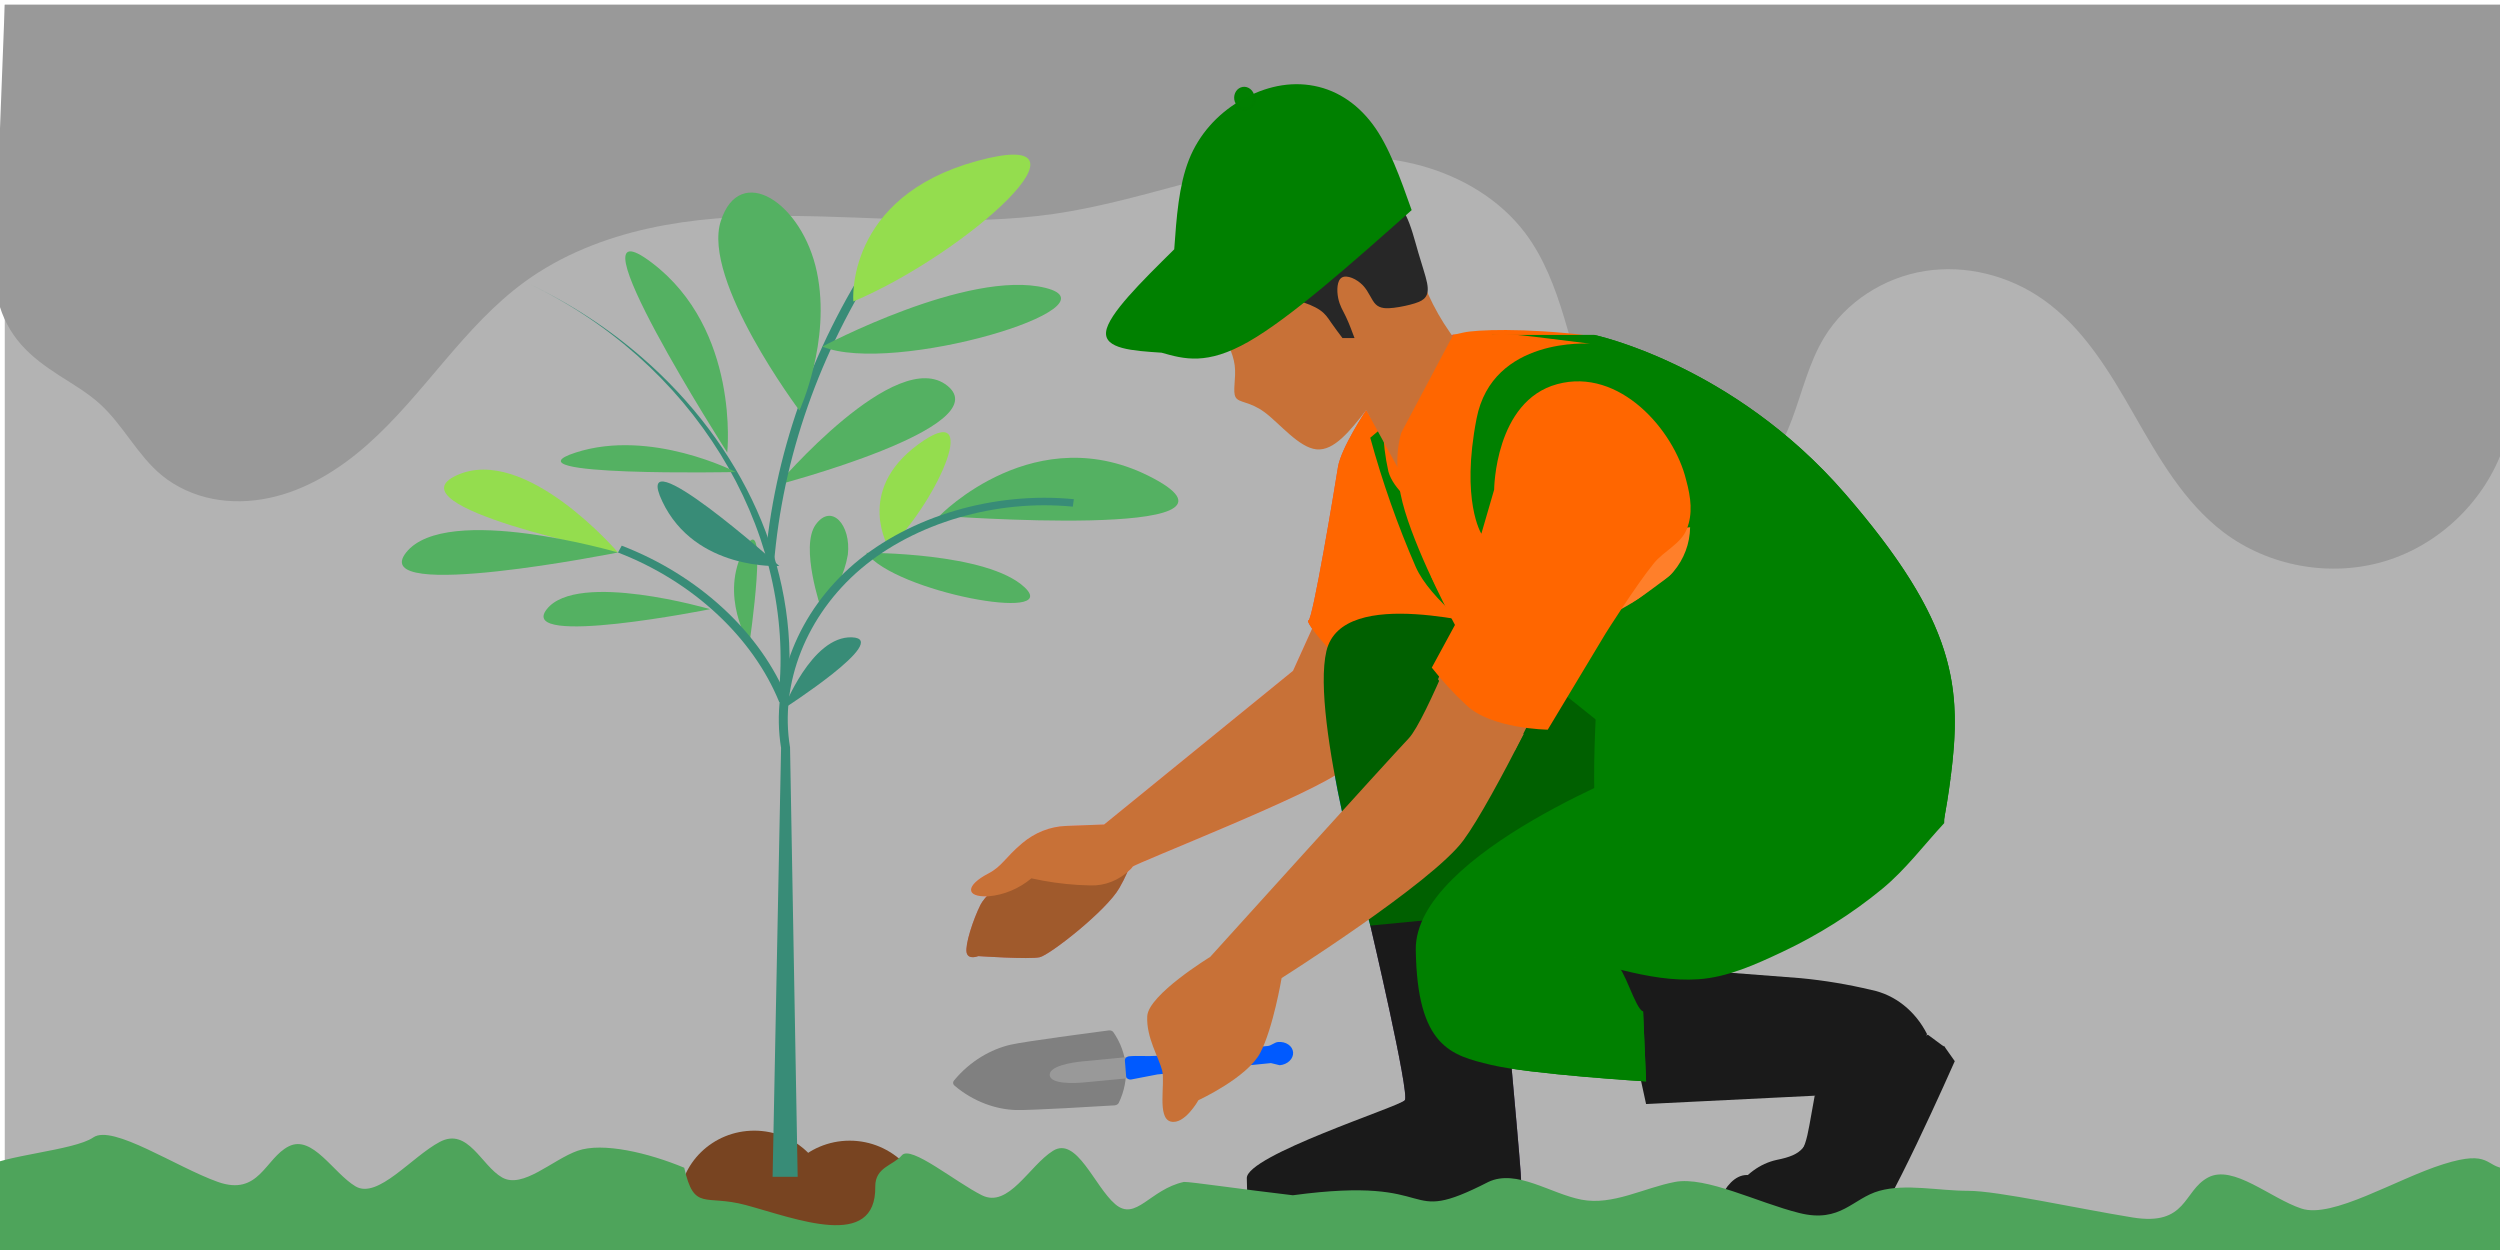 <?xml version="1.0" encoding="UTF-8" standalone="no"?>
<!-- Created with Inkscape (http://www.inkscape.org/) -->

<svg
   width="300"
   height="150"
   viewBox="0 0 79.375 39.687"
   version="1.1"
   id="svg981"
   inkscape:version="1.1 (c68e22c387, 2021-05-23)"
   sodipodi:docname="cultiver.svg"
   xmlns:inkscape="http://www.inkscape.org/namespaces/inkscape"
   xmlns:sodipodi="http://sodipodi.sourceforge.net/DTD/sodipodi-0.dtd"
   xmlns="http://www.w3.org/2000/svg"
   xmlns:svg="http://www.w3.org/2000/svg">
  <sodipodi:namedview
     id="namedview983"
     pagecolor="#505050"
     bordercolor="#eeeeee"
     borderopacity="1"
     inkscape:pageshadow="0"
     inkscape:pageopacity="0"
     inkscape:pagecheckerboard="0"
     inkscape:document-units="mm"
     showgrid="false"
     units="px"
     inkscape:zoom="1.754102"
     inkscape:cx="178.72393"
     inkscape:cy="80.097964"
     inkscape:window-width="1366"
     inkscape:window-height="705"
     inkscape:window-x="-8"
     inkscape:window-y="-8"
     inkscape:window-maximized="1"
     inkscape:current-layer="layer1"
     showguides="false" />
  <defs
     id="defs978">
    <inkscape:path-effect
       effect="spiro"
       id="path-effect1358"
       is_visible="true"
       lpeversion="1" />
    <inkscape:path-effect
       effect="spiro"
       id="path-effect1161"
       is_visible="true"
       lpeversion="1" />
    <inkscape:path-effect
       effect="spiro"
       id="path-effect23846"
       is_visible="true"
       lpeversion="1" />
    <inkscape:path-effect
       effect="spiro"
       id="path-effect18839"
       is_visible="true"
       lpeversion="1" />
    <inkscape:path-effect
       effect="bspline"
       id="path-effect13054"
       is_visible="true"
       lpeversion="1"
       weight="33.333"
       steps="2"
       helper_size="0"
       apply_no_weight="true"
       apply_with_weight="true"
       only_selected="false" />
    <inkscape:path-effect
       effect="bspline"
       id="path-effect6225"
       is_visible="true"
       lpeversion="1"
       weight="33.333"
       steps="2"
       helper_size="0"
       apply_no_weight="true"
       apply_with_weight="true"
       only_selected="false" />
    <inkscape:path-effect
       effect="bspline"
       id="path-effect122"
       is_visible="true"
       lpeversion="1"
       weight="33.333"
       steps="2"
       helper_size="0"
       apply_no_weight="true"
       apply_with_weight="true"
       only_selected="false" />
    <inkscape:path-effect
       effect="bspline"
       id="path-effect11891"
       is_visible="true"
       lpeversion="1"
       weight="33.333"
       steps="2"
       helper_size="0"
       apply_no_weight="true"
       apply_with_weight="true"
       only_selected="false" />
    <inkscape:path-effect
       effect="bspline"
       id="path-effect20127"
       is_visible="true"
       lpeversion="1"
       weight="33.333"
       steps="2"
       helper_size="0"
       apply_no_weight="true"
       apply_with_weight="true"
       only_selected="false" />
  </defs>
  <g
     inkscape:label="Calque 1"
     inkscape:groupmode="layer"
     id="layer1">
    <rect
       style="fill:#b3b3b3;stroke-width:0.8;stroke-linecap:round;stroke-linejoin:round"
       id="rect913"
       width="79.34"
       height="40.123"
       x="0.151"
       y="0.151" />
    <path
       style="fill:#999999;stroke:none;stroke-width:0.265px;stroke-linecap:butt;stroke-linejoin:miter;stroke-opacity:1;fill-opacity:1"
       d="M 0.151,0.151 H 27.754 79.491 V 14.179 c -0.584,1.712 -2.025,3.107 -3.755,3.634 -1.73,0.528 -3.704,0.175 -5.144,-0.919 C 69.341,15.943 68.539,14.532 67.759,13.168 66.979,11.805 66.146,10.405 64.86,9.503 63.783,8.747 62.415,8.399 61.115,8.605 c -1.299,0.206 -2.51,0.98 -3.194,2.104 -0.488,0.803 -0.7,1.737 -1.03,2.617 -0.165,0.44 -0.362,0.871 -0.633,1.255 -0.271,0.384 -0.619,0.72 -1.039,0.931 -0.444,0.224 -0.956,0.3 -1.45,0.243 -0.494,-0.057 -0.968,-0.244 -1.384,-0.517 C 51.554,14.694 50.977,13.83 50.581,12.918 50.186,12.006 49.952,11.034 49.662,10.084 49.373,9.133 49.019,8.183 48.419,7.391 47.621,6.337 46.425,5.625 45.152,5.27 43.879,4.916 42.53,4.9 41.219,5.062 38.596,5.387 36.101,6.405 33.486,6.788 c -2.844,0.416 -5.737,0.068 -8.611,0.067 -1.437,-5.332e-4 -2.881,0.087 -4.284,0.397 C 19.187,7.562 17.821,8.101 16.66,8.947 14.718,10.361 13.463,12.527 11.664,14.118 10.765,14.913 9.708,15.569 8.533,15.813 7.945,15.936 7.333,15.953 6.744,15.836 6.156,15.719 5.591,15.466 5.128,15.084 4.358,14.446 3.909,13.492 3.168,12.821 2.779,12.47 2.323,12.205 1.882,11.922 1.442,11.638 1.012,11.329 0.667,10.935 0.322,10.541 0.07,10.065 -0.054,9.557 -0.178,9.048 -0.171,8.518 -0.151,7.994 Z"
       id="path1356"
       inkscape:path-effect="#path-effect1358"
       inkscape:original-d="m 0.15083691,0.15083691 27.60315409,0 h 51.73706 V 14.17867 c 0,0 -5.932652,1.810307 -8.899377,2.715064 C 67.624951,17.798491 66.770736,11.96666 64.85987,9.5027254 62.949007,7.0387913 60.234472,10.307453 57.921373,10.709421 55.608278,11.111388 56.120085,13.91174 55.219041,15.512503 54.318,17.113266 50.68571,10.098438 48.418649,7.3910086 46.151585,4.6835792 38.463677,6.9890414 33.485793,6.787661 28.507912,6.5862805 22.268536,8.2276692 16.659511,8.9472764 11.050485,9.6668835 8.9724049,13.038484 5.1284549,15.083691 1.2845051,17.128898 3.8214662,13.575587 3.1675752,12.821137 2.5136839,12.066688 -0.2127139,9.6031519 -0.1508371,7.9943562 Z"
       sodipodi:nodetypes="ccccssssssssssc" />
    <ellipse
       style="fill:#784421;fill-opacity:1;stroke:none;stroke-width:1.693;stroke-linecap:round;stroke-linejoin:round;stroke-opacity:1"
       id="path24030"
       cx="23.948"
       cy="38.224"
       rx="2.388"
       ry="2.326" />
    <ellipse
       style="fill:#784421;fill-opacity:1;stroke:none;stroke-width:1.839;stroke-linecap:round;stroke-linejoin:round;stroke-opacity:1"
       id="path24032"
       cx="26.977"
       cy="38.659"
       rx="2.443"
       ry="2.443" />
    <path
       d="m 30.299,34.461 c -0.023,-0.02 -0.036,-0.045 -0.038,-0.073 -0.002,-0.027 0.006,-0.055 0.026,-0.079 0.515,-0.627 1.186,-0.999 1.799,-1.14 0.478,-0.108 2.642,-0.391 3.114,-0.453 0.028,-0.004 0.057,-0.002 0.082,0.007 0.026,0.009 0.047,0.023 0.062,0.042 0.233,0.332 0.369,0.707 0.4,1.097 0.031,0.39 -0.046,0.785 -0.224,1.156 -0.012,0.021 -0.03,0.039 -0.053,0.053 -0.023,0.014 -0.05,0.021 -0.078,0.024 -0.474,0.029 -2.651,0.162 -3.139,0.148 -0.625,-0.019 -1.344,-0.262 -1.952,-0.781 z"
       fill="#5ecccd"
       id="path155-8"
       style="fill:#808080;stroke-width:0.116" />
    <path
       d="m 33.329,34.135 c -0.023,-0.284 0.681,-0.403 1.067,-0.439 l 1.44,-0.139 0.054,0.67 -1.441,0.137 c -0.386,0.038 -1.098,0.055 -1.121,-0.229 z"
       fill="#46b2af"
       id="path157-6"
       style="fill:#999999;stroke-width:0.116" />
    <path
       d="m 35.754,34.16 -0.039,-0.487 c -0.001,-0.016 6.46e-4,-0.032 0.007,-0.048 0.005,-0.015 0.016,-0.03 0.029,-0.043 0.013,-0.013 0.029,-0.023 0.046,-0.031 0.018,-0.007 0.037,-0.014 0.056,-0.014 0.268,-0.026 0.584,0.007 0.854,-0.014 1.196,-0.092 2.355,-0.199 3.545,-0.313 0.116,-0.011 0.209,-0.115 0.325,-0.126 0.12,-0.011 0.237,0.017 0.327,0.079 0.09,0.061 0.144,0.151 0.152,0.248 0.007,0.098 -0.033,0.196 -0.113,0.273 -0.079,0.077 -0.191,0.126 -0.311,0.137 l -0.279,-0.068 -3.605,0.36 -0.84,0.162 c -0.02,0.002 -0.04,-5.36e-4 -0.058,-0.005 -0.019,-0.005 -0.036,-0.013 -0.05,-0.023 -0.014,-0.011 -0.026,-0.024 -0.034,-0.038 -0.007,-0.015 -0.012,-0.031 -0.013,-0.047 z"
       fill="#ff6b6b"
       id="path159-1"
       style="fill:#005aff;fill-opacity:1;stroke-width:0.116"
       sodipodi:nodetypes="ccccccssccscccccccccc" />
    <path
       d="m 32.771,27.205 c 0,0 -1.399,1.043 -1.638,1.517 -0.238,0.474 -0.495,1.272 -0.444,1.519 0.051,0.246 0.371,0.115 0.371,0.115 0,0 1.627,0.11 1.951,0.036 0.324,-0.074 2.116,-1.478 2.527,-2.196 0.411,-0.718 0.409,-1.035 0.409,-1.035 z"
       fill="#c66f7e"
       id="path11-8"
       style="stroke-width:0.149" />
    <path
       d="m 45.063,19.734 c 0.222,0 0.402,-0.2 0.402,-0.447 0,-0.247 -0.18,-0.447 -0.402,-0.447 -0.222,0 -0.402,0.2 -0.402,0.447 0,0.247 0.18,0.447 0.402,0.447 z"
       fill="#ffb942"
       id="path33-6"
       style="stroke-width:0.149" />
    <path
       d="m 52.692,19.734 c 0.222,0 0.402,-0.2 0.402,-0.447 0,-0.247 -0.18,-0.447 -0.402,-0.447 -0.222,0 -0.402,0.2 -0.402,0.447 0,0.247 0.18,0.447 0.402,0.447 z"
       fill="#ffb942"
       id="path37-1"
       style="stroke-width:0.149" />
    <path
       d="m 33.843,26.223 c -0.504,0.019 -0.991,0.212 -1.392,0.552 -0.546,0.461 -0.635,0.731 -1.069,0.957 -0.712,0.369 -0.758,0.759 0,0.726 0.495,-0.043 0.968,-0.241 1.366,-0.571 0.485,0.108 0.976,0.178 1.47,0.209 0.15,0.008 0.282,0.013 0.399,0.016 0.466,0.017 0.92,-0.165 1.27,-0.507 0.028,-0.025 0.053,-0.054 0.073,-0.086 0.035,-0.088 5.876,-2.364 6.681,-3.081 0.806,-0.717 2.812,-5.321 2.812,-5.321 l -2.848,-1.247 -1.552,3.428 -5.997,4.879 z"
       fill="#fb919f"
       id="path151-7"
       style="stroke-width:0.149" />
    <path
       d="m 43.378,13.02 c 0,0 -0.804,1.208 -0.899,1.817 -0.095,0.609 -0.8,4.863 -0.937,4.863 -0.137,0 0.814,1.294 1.711,1.693 0.562,0.242 1.161,0.358 1.763,0.342 l 1.675,-3.2 z"
       fill="#d65050"
       id="path153-5"
       style="stroke-width:0.149" />
    <path
       d="m 43.508,28.467 v 0.919 c 0,0 1.258,5.349 1.095,5.547 -0.164,0.198 -3.754,1.628 -3.858,2.344 -0.104,0.715 0,0.941 0,0.941 h 7.346 c 0,0 0.271,0.157 0.192,-0.979 -0.079,-1.136 -0.601,-6.746 -0.601,-6.746 l -0.746,-2.221 z"
       fill="#533a71"
       id="path161-0"
       style="stroke-width:0.149" />
    <path
       d="m 47.509,19.874 c -0.141,0.085 -4.894,-1.346 -5.396,0.8 -0.502,2.146 1.395,8.713 1.395,8.713 l 3.689,-0.355 6.465,-4.667 c 0,0 -2.875,-2.752 -3.012,-2.824 -0.137,-0.072 -3.142,-1.668 -3.142,-1.668 z"
       fill="#0078fa"
       id="path163-2"
       style="stroke-width:0.149" />
    <path
       d="m 46.43,20.213 c 0,0 -0.351,0.9 -0.773,1.882 0.643,0.956 1.476,1.733 2.435,2.27 0.694,-1.359 1.27,-2.566 1.27,-2.566 z"
       fill="#c66f7e"
       id="path167-8"
       style="stroke-width:0.149" />
    <path
       d="m 55.083,38.801 v -1.005 c 0.324,-0.506 0.795,-0.851 1.32,-0.968 0.846,-0.168 1.016,-0.402 1.185,-1.407 l 0.169,-1.005 3.454,-1.563 0.536,0.397 -2.06,5.106 c 0,0 -1.016,0.322 -1.151,0.442 -0.135,0.121 -3.454,0.003 -3.454,0.003 z"
       fill="#3d2c56"
       id="path169-5"
       style="fill:#1a1a1a;stroke-width:0.154" />
    <path
       d="m 52.263,35.053 6.853,-0.339 c 0,0 -0.88,0.376 -0.914,0.866 -0.034,0.489 0.542,0.979 0.034,1.726 -0.508,0.747 -2.031,0 -2.776,0 -0.745,0 -1.219,1.468 -0.914,1.77 0.305,0.301 4.266,0.157 4.74,0 0.474,-0.157 2.778,-5.384 2.778,-5.384 L 61.718,33.202 59.895,36.892 61.182,32.83 c -0.183,-0.362 -0.436,-0.675 -0.74,-0.917 -0.304,-0.242 -0.653,-0.406 -1.02,-0.481 -0.744,-0.178 -1.498,-0.304 -2.257,-0.376 l -5.869,-0.452 z"
       fill="#533a71"
       id="path171-2"
       style="fill:#1a1a1a;stroke-width:0.149" />
    <path
       d="m 58.575,15.667 c -3.555,-4.104 -7.958,-5.034 -7.958,-5.034 h -3.245 l -3.865,3.265 c 0.385,1.407 0.868,2.78 1.445,4.104 0.9,2.024 5.97,4.669 6.715,5.459 l 0.745,0.784 c 0,0 -7.504,2.824 -7.46,5.911 0.044,3.087 1.129,3.351 2.381,3.652 1.253,0.301 4.931,0.527 4.931,0.527 l -0.095,-2.217 c -0.258,-0.105 -0.521,-0.218 -0.798,-0.328 -0.664,-0.265 -1.411,-0.61 -1.656,-1.344 -0.282,-0.835 0.243,-1.784 0.938,-2.228 0.696,-0.444 1.524,-0.533 2.309,-0.718 1.033,-0.242 2.079,-0.701 2.74,-1.616 0.66,-0.915 2.381,-1.524 1.651,-2.369 -1.113,-1.286 -4.894,-1.31 -6.058,-2.539 -0.67,-0.709 -0.738,-1.955 -0.275,-2.846 0.463,-0.891 1.364,-1.431 2.281,-1.569 0.917,-0.138 1.851,0.102 2.713,0.471 1.108,0.484 2.124,1.194 2.998,2.093 1.607,1.642 2.696,3.977 2.71,6.404 0,0.202 -0.009,0.405 -0.024,0.607 0.093,-0.446 0.166,-0.921 0.233,-1.432 0.37,-2.861 0.2,-4.932 -3.355,-9.036 z"
       fill="#1c8ff7"
       id="path173-2"
       style="fill:#008000;fill-opacity:1;stroke-width:0.149"
       sodipodi:nodetypes="cccccccssccccscsccssccccccc" />
    <path
       d="m 52.513,17.06 c 0.237,-0.182 0.736,-0.271 1.148,-0.314 0.003,-0.602 -0.076,-1.201 -0.234,-1.777 -0.381,-1.569 -2.108,-3.574 -4.091,-3.037 -1.984,0.537 -2.003,3.351 -2.003,3.351 l -0.406,1.398 c 0,0 -0.66,-1.045 -0.152,-3.655 0.508,-2.61 3.606,-2.378 3.606,-2.378 -2.006,-0.245 -3.527,-0.179 -3.911,-0.091 l -0.803,0.177 -1.649,2.838 c 0,0 0.013,0.846 0.484,2.399 0.471,1.553 1.587,3.608 1.587,3.608 l -0.736,1.355 c 0.335,0.427 0.7,0.823 1.092,1.186 0.787,0.762 2.59,0.784 2.59,0.784 l 1.834,-3.05 c 0,0 1.205,-2.455 1.645,-2.794 z"
       fill="#ff6b6b"
       id="path177-9"
       style="stroke-width:0.149;fill:#ff6600" />
    <path
       d="m 53.198,18.151 c 0.294,-0.398 0.457,-0.896 0.463,-1.412 -0.412,0.044 -0.913,0.133 -1.148,0.314 -0.44,0.339 -1.651,2.814 -1.651,2.814 0,0 1.8,-0.977 2.336,-1.716 z"
       fill="#d65050"
       id="path179-9"
       style="stroke-width:0.149" />
    <path
       d="m 45.666,10.733 0.475,-0.108 c 0,0 0.36,0.157 0.423,0.919 0.063,0.762 0.118,1.255 -0.203,2.176 -0.322,0.921 -1.411,2.334 -1.411,2.334 0,0 -0.718,-0.515 -0.87,-1.086 -0.101,-0.452 -0.158,-0.915 -0.169,-1.38 z"
       fill="#d65050"
       id="path181-4"
       style="stroke-width:0.149" />
    <path
       d="m 46.926,16.683 -0.838,2.908 -0.645,-1.283 z"
       fill="#d65050"
       id="path193-2"
       style="stroke-width:0.149" />
    <path
       d="m 32.771,27.205 c 0,0 -1.399,1.043 -1.638,1.517 -0.238,0.474 -0.495,1.272 -0.444,1.519 0.051,0.246 0.371,0.115 0.371,0.115 0,0 1.627,0.11 1.951,0.036 0.324,-0.074 2.116,-1.478 2.527,-2.196 0.411,-0.718 0.409,-1.035 0.409,-1.035 z"
       fill="#c66f7e"
       id="path11-1"
       style="fill:#a05a2c;stroke-width:0.149" />
    <path
       d="m 45.063,19.734 c 0.222,0 0.402,-0.2 0.402,-0.447 0,-0.247 -0.18,-0.447 -0.402,-0.447 -0.222,0 -0.402,0.2 -0.402,0.447 0,0.247 0.18,0.447 0.402,0.447 z"
       fill="#ffb942"
       id="path33-82"
       style="stroke-width:0.149" />
    <path
       d="m 52.692,19.734 c 0.222,0 0.402,-0.2 0.402,-0.447 0,-0.247 -0.18,-0.447 -0.402,-0.447 -0.222,0 -0.402,0.2 -0.402,0.447 0,0.247 0.18,0.447 0.402,0.447 z"
       fill="#ffb942"
       id="path37-5"
       style="stroke-width:0.149" />
    <path
       d="m 33.843,26.223 c -0.504,0.019 -0.991,0.212 -1.392,0.552 -0.546,0.461 -0.635,0.731 -1.069,0.957 -0.712,0.369 -0.758,0.759 0,0.726 0.495,-0.043 0.968,-0.241 1.366,-0.571 0.485,0.108 0.976,0.178 1.47,0.209 0.15,0.008 0.282,0.013 0.399,0.016 0.466,0.017 0.92,-0.165 1.27,-0.507 0.028,-0.025 0.053,-0.054 0.073,-0.086 0.035,-0.088 5.876,-2.364 6.681,-3.081 0.806,-0.717 2.812,-5.321 2.812,-5.321 l -2.848,-1.247 -1.552,3.428 -5.997,4.879 z"
       fill="#fb919f"
       id="path151-4"
       style="fill:#c87137;stroke-width:0.149" />
    <path
       d="m 43.378,13.02 c 0,0 -0.804,1.208 -0.899,1.817 -0.095,0.609 -0.8,4.863 -0.937,4.863 -0.137,0 0.814,1.294 1.711,1.693 0.562,0.242 1.161,0.358 1.763,0.342 l 1.675,-3.2 z"
       fill="#d65050"
       id="path153-04"
       style="fill:#ff6600;stroke-width:0.149" />
    <path
       d="m 43.508,28.467 v 0.919 c 0,0 1.258,5.349 1.095,5.547 -0.164,0.198 -5.035,1.752 -5.017,2.475 l 0.02,0.81 h 8.484 c 0,0 0.271,0.157 0.192,-0.979 -0.079,-1.136 -0.601,-6.746 -0.601,-6.746 l -0.746,-2.221 z"
       fill="#533a71"
       id="path161-9"
       style="fill:#1a1a1a;stroke-width:0.149"
       sodipodi:nodetypes="ccssccsccc" />
    <path
       d="m 47.509,19.874 c -0.141,0.085 -4.894,-1.346 -5.396,0.8 -0.502,2.146 1.395,8.713 1.395,8.713 l 3.689,-0.355 6.465,-4.667 c 0,0 -2.875,-2.752 -3.012,-2.824 -0.137,-0.072 -3.142,-1.668 -3.142,-1.668 z"
       fill="#0078fa"
       id="path163-1"
       style="fill:#006000;stroke-width:0.149" />
    <path
       d="m 45.948,21.037 c -0.437,1.017 -0.948,2.122 -1.225,2.41 -0.542,0.565 -6.3,6.935 -6.3,6.935 0,0 -1.964,1.2 -1.998,1.882 -0.034,0.682 0.372,1.318 0.474,1.726 0.102,0.408 -0.169,1.506 0.271,1.619 0.44,0.113 0.88,-0.678 0.88,-0.678 0,0 1.552,-0.715 1.964,-1.506 0.412,-0.791 0.677,-2.372 0.677,-2.372 0,0 4.785,-3.025 5.773,-4.374 0.485,-0.657 1.251,-2.083 1.912,-3.373 -0.956,-0.538 -1.787,-1.315 -2.428,-2.27 z"
       fill="#fb919f"
       id="path165-12"
       style="fill:#c87137;stroke-width:0.149" />
    <path
       d="m 46.43,19.684 c 0,0 -0.351,0.9 -0.773,1.882 0.643,0.956 1.476,1.733 2.435,2.27 0.694,-1.359 1.27,-2.566 1.27,-2.566 z"
       fill="#c66f7e"
       id="path167-1"
       style="fill:#c87137;stroke-width:0.149" />
    <path
       d="m 54.944,38.888 v -0.941 c 0.324,-0.473 0.795,-0.797 1.32,-0.907 0.846,-0.157 1.016,-0.376 1.185,-1.318 l 0.169,-0.941 3.454,-1.464 0.536,0.372 -2.06,4.781 c 0,0 -1.016,0.301 -1.151,0.414 -0.135,0.113 -3.454,0.003 -3.454,0.003 z"
       fill="#3d2c56"
       id="path169-2"
       style="fill:#1a1a1a;stroke-width:0.149" />
    <path
       d="m 55.76,22.663 c 1.607,1.642 5.946,0.438 5.96,2.865 0,0.202 -0.009,0.405 -0.024,0.607 0.093,-0.446 0.166,-0.921 0.233,-1.432 m 0,0 c 0.284,-2.197 0.25,-3.928 -1.391,-6.472 m 0,0 c -0.496,-0.769 -1.139,-1.612 -1.964,-2.564 h -1.6e-5 c -3.555,-4.104 -7.958,-5.034 -7.958,-5.034 h -3.245 l -3.865,3.265 c 0.385,1.407 0.868,2.78 1.445,4.104 0.9,2.024 5.97,4.669 6.715,5.459 l 0.745,0.784 c 0,0 -7.504,2.824 -7.46,5.911 0.044,3.087 1.129,3.351 2.381,3.652 1.253,0.301 4.931,0.527 4.931,0.527 l -0.095,-2.217 c -0.258,-0.105 -0.595,-1.404 -0.873,-1.514 -0.664,-0.265 -1.604,0.034 -1.849,-0.701 -0.282,-0.835 0.51,-1.242 1.206,-1.686 0.696,-0.444 1.298,-1.777 2.084,-1.962 1.033,-0.242 0.641,-0.386 1.301,-1.301 0.66,-0.915 2.454,-1.446 1.723,-2.292 -1.113,-1.286 -3.303,-0.458 -4.466,-1.688 -0.67,-0.709 -0.178,-3.86 -0.275,-2.846 -1.821,18.96 3.028,3.059 3.945,2.921 0.917,-0.138 1.128,-1.214 1.99,-0.845 1.108,0.484 1.348,2.857 2.222,3.756"
       fill="#1c8ff7"
       id="path173-8"
       style="fill:#008000;stroke-width:0.149"
       sodipodi:nodetypes="cccccccccccccccssccccscsccsscc" />
    <path
       d="m 53.132,18.151 c 0.336,-0.398 0.523,-0.896 0.529,-1.412 -0.471,0.044 -1.043,0.133 -1.312,0.314 -0.503,0.339 -1.886,2.814 -1.886,2.814 0,0 2.057,-0.977 2.67,-1.716 z"
       fill="#d65050"
       id="path179-1"
       style="fill:#ff7f2a;stroke-width:0.159" />
    <path
       d="m 45.666,10.733 v 0 c 0,0 0.835,0.049 0.899,0.811 0.063,0.762 0.482,0.983 0.16,1.904 -0.322,0.921 -1.774,2.606 -1.774,2.606 0,0 -0.718,-0.515 -0.87,-1.086 -0.101,-0.452 -0.158,-0.915 -0.169,-1.38 z"
       fill="#d65050"
       id="path181-84"
       style="fill:#ff6600;stroke-width:0.149"
       sodipodi:nodetypes="ccsscccc" />
    <path
       style="fill:#c87137;fill-opacity:1;stroke:none;stroke-width:0.046px;stroke-linecap:butt;stroke-linejoin:miter;stroke-opacity:1"
       d="m 44.475,15.024 c 1.068,-0.842 2.136,-1.684 2.433,-2.361 C 47.204,11.986 46.334,11.045 45.839,10.261 45.344,9.478 45.027,8.636 44.792,7.794 44.556,6.953 44.403,6.111 44.124,5.394 43.845,4.676 43.441,4.084 43.012,3.654 42.583,3.224 42.128,2.957 41.569,2.9 c -0.559,-0.057 -1.224,0.097 -1.82,0.481 -0.597,0.383 -1.125,0.997 -1.452,1.734 -0.326,0.737 -0.45,1.598 -0.352,2.498 0.099,0.899 0.42,1.836 0.697,2.506 0.277,0.669 0.508,1.071 0.56,1.482 0.052,0.411 -0.076,0.833 0.03,1.014 0.107,0.182 0.448,0.124 0.923,0.477 0.475,0.353 1.083,1.118 1.643,1.175 0.559,0.057 1.07,-0.595 1.58,-1.246"
       id="path120"
       inkscape:path-effect="#path-effect122"
       inkscape:original-d="m 44.474732,15.02438 c 0,0 2.13573,-1.684176 3.203478,-2.526467 0.07397,-1.019182 -1.344509,-1.452534 -2.016709,-2.178829 C 45.344235,9.4775693 45.027095,8.635988 44.709852,7.7944319 44.556399,6.9527026 44.402891,6.110933 44.249477,5.2691533 43.84545,4.6764945 43.441447,4.0838273 43.037444,3.4911277 42.582898,3.2238525 42.128321,2.9565369 41.673799,2.6892018 c -0.664411,0.1540609 -1.3289,0.3079296 -1.993326,0.4618396 -0.528612,0.6130643 -1.057224,1.2260887 -1.585891,1.83909 -0.124099,0.8612709 -0.248191,1.7225304 -0.372259,2.583766 0.321678,0.9371963 0.643222,1.8744746 0.964876,2.8116606 0.231383,0.401593 0.462821,0.803123 0.694235,1.204641 -0.128018,0.421181 -0.256012,0.842336 -0.38399,1.263455 0.341252,-0.05784 0.68252,-0.115669 1.023834,-0.17357 0.608524,0.764669 1.216994,1.529287 1.825471,2.293889 0.510448,-0.651237 1.531477,-1.95382 1.531477,-1.95382"
       sodipodi:nodetypes="caaaaaaaaaaaaaac" />
    <path
       d="m 46.926,16.683 -0.838,2.908 -0.645,-1.283 z"
       fill="#d65050"
       id="path193-1"
       style="fill:#ff6600;stroke-width:0.149" />
    <path
       style="fill:#008000;fill-opacity:1;stroke:none;stroke-width:0.108px;stroke-linecap:butt;stroke-linejoin:miter;stroke-opacity:1"
       d="m 61.728,26.135 c -0.64,0.691 -1.226,1.473 -1.952,2.073 -0.975,0.806 -2.055,1.481 -3.183,2.013 -0.851,0.401 -1.741,0.807 -2.669,0.87 -1.619,0.11 -3.2,-0.582 -4.799,-0.873 -0.621,-0.154 -1.242,-0.307 -1.863,-0.461 -0.073,-0.607 1.013,-0.568 1.519,-0.852 1.206,-0.903 2.411,-1.806 3.617,-2.709 0.005,-0.65 0.009,-1.3 0.013,-1.951 -1.017,-0.815 -2.033,-1.63 -3.05,-2.446 0.501,-0.644 1.001,-1.287 1.501,-1.931 0.779,-0.572 1.558,-1.144 2.336,-1.716 0.674,-0.88 1.347,-1.759 2.021,-2.639 1.35,1.213 2.701,2.426 4.051,3.638 0.941,0.955 1.68,1.625 2.098,2.709 0.509,1.323 0.36,4.275 0.36,4.275 z"
       id="path6223"
       sodipodi:nodetypes="saaaaaccccccccas" />
    <path
       style="fill:#272727;stroke:none;stroke-width:0.115px;stroke-linecap:butt;stroke-linejoin:miter;stroke-opacity:1;fill-opacity:1"
       d="m 41.067,8.889 c -0.472,0.558 -0.166,0.586 0.121,0.657 0.287,0.071 0.555,0.184 0.727,0.304 0.172,0.12 0.249,0.247 0.351,0.396 0.102,0.148 0.23,0.318 0.357,0.487 0,0 0.383,0 0.383,0 -0.089,-0.24 -0.179,-0.48 -0.274,-0.678 -0.096,-0.198 -0.198,-0.353 -0.245,-0.592 -0.048,-0.239 -0.041,-0.561 0.119,-0.653 0.16,-0.092 0.472,0.047 0.666,0.25 0.194,0.204 0.271,0.472 0.411,0.606 0.14,0.134 0.345,0.134 0.574,0.106 0.23,-0.028 0.485,-0.085 0.663,-0.141 0.179,-0.057 0.281,-0.113 0.344,-0.205 0.064,-0.092 0.089,-0.219 0.045,-0.445 C 45.265,8.755 45.15,8.43 45.035,8.033 44.919,7.635 44.803,7.164 44.637,6.839 44.471,6.514 44.256,6.335 43.523,6.789 42.79,7.244 41.539,8.331 41.067,8.889 Z"
       id="path13052"
       inkscape:path-effect="#path-effect13054"
       inkscape:original-d="m 40.289013,9.4192983 c 0.306334,0.028377 0.612544,0.056634 0.918659,0.084769 0.268063,0.1131501 0.536001,0.2261732 0.803837,0.3390787 0.07664,0.1272779 0.153218,0.25443 0.229667,0.381463 0.127696,0.169664 0.382775,0.508617 0.382775,0.508617 h 0.382776 c 0,0 -0.178521,-0.480239 -0.267946,-0.720541 -0.101963,-0.1552923 -0.204035,-0.3107005 -0.306217,-0.4662324 0.0071,-0.3221464 0.01356,-0.644414 0.02006,-0.966803 0.312407,0.1387215 0.624705,0.2773218 0.936893,0.4158007 0.07664,0.2685634 0.153219,0.5369952 0.229659,0.8053109 0.204263,1.216e-4 0.408415,1.216e-4 0.61245,0 0.255291,-0.056393 0.51048,-0.1129046 0.765559,-0.1695389 0.102182,-0.056394 0.204246,-0.1129054 0.306217,-0.1695389 0.02562,-0.1270362 0.05117,-0.254188 0.07656,-0.3814638 C 45.265232,8.7553847 45.150395,8.4304409 45.035456,8.1053698 44.9192,7.6346537 44.802851,7.1638342 44.686376,6.6928847 44.471112,6.5139306 44.255722,6.3348626 44.040231,6.1556698 42.789911,7.243689 41.539536,8.3315431 40.289013,9.4192983 Z"
       sodipodi:nodetypes="cccccccaaccccccccccc" />
    <g
       id="g8041"
       transform="matrix(-0.064,0.024,0.022,0.066,49.385,-32.886)">
      <path
         style="fill:#008000;stroke:none;stroke-width:0.76px;stroke-linecap:butt;stroke-linejoin:miter;stroke-opacity:1"
         d="m 306.715,435.541 c -11.303,-2.071 -23.115,-1.172 -33.601,4.362 -10.486,5.534 -17.951,14.805 -21.98,26.769 -4.028,11.964 -4.321,27.928 -4.598,43.033 34.71,13.318 69.419,26.636 91.296,30.111 21.876,3.475 30.917,-2.893 39.959,-9.261 12.409,-5.419 24.817,-10.837 21.352,-17.865 -3.465,-7.028 -22.806,-15.666 -42.146,-24.303 -5.713,-13.327 -11.355,-26.488 -19.6,-35.879 -8.245,-9.392 -19.379,-14.895 -30.682,-16.966 z"
         id="path11889"
         inkscape:path-effect="#path-effect11891"
         inkscape:original-d="m 307.74041,432.53149 c -12.32825,0.94048 -24.13945,1.83964 -36.98729,2.81576 -8.12458,10.09086 -15.58967,19.36185 -23.38518,29.04234 -5.10484,14.15754 -0.8308,45.31557 -0.8308,45.31557 0,0 69.41927,26.63593 104.12974,39.95397 9.04308,-6.3677 27.12506,-19.10423 27.12506,-19.10423 0,0 24.8173,-10.83536 37.22672,-16.2558 -19.33985,-8.63694 -58.021,-25.91238 -58.021,-25.91238 0,0 -5.86725,-28.84035 -17.13954,-39.97995 -10.70536,-5.29125 -20.45118,-13.60288 -32.11771,-15.87528 z"
         sodipodi:nodetypes="aaacscscaa" />
      <ellipse
         style="opacity:0.99;fill:#008000;fill-opacity:1;fill-rule:evenodd;stroke:#000000;stroke-width:1.3;stroke-opacity:0.008"
         id="path7939"
         cx="303.812"
         cy="434.942"
         rx="4.768"
         ry="5.109" />
    </g>
    <path
       d="M 25.029,21.868 C 25.361,17.993 23.574,14.117 20.381,11.348 19.294,10.405 18.044,9.59 16.66,8.947 v 0 c 5.356,2.492 8.522,7.8 8.083,12.907 z"
       fill="#388c77"
       id="path107-2"
       style="stroke-width:0.151"
       sodipodi:nodetypes="cscccc" />
    <path
       d="m 26.075,19.341 c 0,0 -0.682,-1.978 -0.179,-2.681 0.503,-0.703 1.133,0.013 1.023,0.951 -0.107,0.62 -0.396,1.212 -0.844,1.73 z"
       fill="#54b162"
       id="path109-8"
       style="stroke-width:0.151" />
    <path
       d="m 28.229,17.416 c 0,0 -1.114,-1.813 0.924,-3.307 2.038,-1.495 0.686,1.701 -0.924,3.307 z"
       fill="#94dd4e"
       id="path111-24"
       style="stroke-width:0.151" />
    <path
       d="m 23.791,20.456 c 0,0 -0.979,-1.55 -0.157,-3.028 0.822,-1.477 0.157,3.028 0.157,3.028 z"
       fill="#54b162"
       id="path113-1"
       style="stroke-width:0.151" />
    <path
       d="m 27.501,17.552 c 0,0 3.85,-0.023 5.034,1.099 1.184,1.122 -4.107,0.152 -5.034,-1.099 z"
       fill="#54b162"
       id="path115-7"
       style="stroke-width:0.151" />
    <path
       d="m 24.676,15.396 c 0,0 3.79,-4.457 5.407,-3.146 1.617,1.311 -5.407,3.146 -5.407,3.146 z"
       fill="#54b162"
       id="path117-0"
       style="stroke-width:0.151" />
    <path
       d="m 23.363,14.987 c 0,0 -2.695,-1.392 -5.085,-0.619 -2.39,0.773 5.085,0.619 5.085,0.619 z"
       fill="#54b162"
       id="path119-8"
       style="stroke-width:0.151" />
    <path
       d="m 19.621,17.541 c 0,0 -2.942,-3.442 -5.117,-2.452 -2.175,0.99 5.117,2.452 5.117,2.452 z"
       fill="#94dd4e"
       id="path121-5"
       style="stroke-width:0.151" />
    <path
       d="m 22.546,19.341 c 0,0 -4.215,-1.231 -5.185,0 -0.971,1.231 5.185,0 5.185,0 z"
       fill="#54b162"
       id="path123-6"
       style="stroke-width:0.151" />
    <path
       d="m 24.743,17.97 c 0,0 -2.671,0.152 -3.715,-2.05 -1.044,-2.202 3.715,2.05 3.715,2.05 z"
       fill="#388c77"
       id="path125-1"
       style="stroke-width:0.151" />
    <path
       d="m 29.833,16.375 c 0,0 3.06,-3.169 6.782,-1.191 3.722,1.978 -6.782,1.191 -6.782,1.191 z"
       fill="#54b162"
       id="path127-52"
       style="stroke-width:0.151" />
    <path
       d="m 23.09,14.369 c 0,0 0.416,-3.905 -2.402,-6.034 -2.818,-2.129 2.402,6.034 2.402,6.034 z"
       fill="#54b162"
       id="path129-6"
       style="stroke-width:0.151" />
    <path
       d="m 19.621,17.541 c 0,0 -5.458,-1.598 -6.726,0 -1.267,1.598 6.726,0 6.726,0 z"
       fill="#54b162"
       id="path133-2"
       style="stroke-width:0.151" />
    <path
       d="m 24.572,17.918 c 0.278,-3.404 1.445,-6.727 3.428,-9.765 l -0.251,-0.115 c -2.003,3.069 -3.182,6.426 -3.463,9.864 z"
       fill="#388c77"
       id="path135-0"
       style="stroke-width:0.151" />
    <path
       d="m 25.382,13.033 c 0,0 -3.104,-4.136 -2.497,-6.015 0.607,-1.879 2.591,-0.583 3.051,1.618 0.461,2.202 -0.554,4.397 -0.554,4.397 z"
       fill="#54b162"
       id="path137-4"
       style="stroke-width:0.151" />
    <path
       d="m 27.093,9.572 c 0,0 -0.28,-3.309 3.923,-4.46 4.203,-1.151 -0.283,2.916 -3.923,4.46 z"
       fill="#94dd4e"
       id="path139-2"
       style="stroke-width:0.151" />
    <path
       d="m 26.107,11.004 c 0,0 4.631,-2.467 7.082,-1.865 2.451,0.602 -4.824,2.789 -7.082,1.865 z"
       fill="#54b162"
       id="path141-5"
       style="stroke-width:0.151" />
    <path
       d="M 25.326,37.363 25.084,23.73 C 24.743,21.687 25.613,19.522 27.33,18.062 29.048,16.602 31.627,15.846 34.061,16.086 l 0.034,-0.237 c -2.521,-0.249 -5.19,0.533 -6.969,2.047 -1.779,1.514 -2.669,3.752 -2.327,5.85 l -0.269,13.617 z"
       fill="#388c77"
       id="path143-0"
       style="stroke-width:0.151" />
    <path
       d="m 24.881,22.499 c 0,0 3.449,-2.215 2.168,-2.264 -1.281,-0.049 -2.168,2.264 -2.168,2.264 z"
       fill="#388c77"
       id="path145-8"
       style="stroke-width:0.151" />
    <path
       d="m 24.743,22.297 0.271,-0.076 c -0.853,-2.131 -2.831,-3.957 -5.274,-4.896 l -0.119,0.217 c 2.368,0.911 4.283,2.689 5.122,4.755 z"
       fill="#388c77"
       id="path147-2"
       style="stroke-width:0.151" />
    <path
       d="m 52.513,17.88 c 0.317,-0.388 0.859,-0.615 1.043,-1.081 0.192,-0.485 0.135,-0.99 -0.023,-1.566 -0.381,-1.569 -2.108,-3.574 -4.091,-3.037 -1.984,0.537 -2.003,3.351 -2.003,3.351 l -0.406,1.398 c 0,0 -0.66,-1.045 -0.152,-3.655 0.508,-2.61 3.606,-2.378 3.606,-2.378 -2.006,-0.245 -2.73,-0.366 -3.114,-0.279 l -1.23,-0.008 -1.648,3.105 c 0,0 -0.358,0.951 0.113,2.504 0.471,1.553 1.587,3.608 1.587,3.608 l -0.736,1.355 c 0.335,0.427 0.7,0.823 1.092,1.186 0.787,0.762 2.59,0.784 2.59,0.784 l 1.834,-3.05 c 0,0 0.966,-1.537 1.539,-2.238 z"
       fill="#ff6b6b"
       id="path177-8"
       style="fill:#ff6600;stroke-width:0.149"
       sodipodi:nodetypes="aacsccsccccscccccaa" />
    <path
       style="fill:#4ea45b;fill-opacity:1;stroke:none;stroke-width:0.265px;stroke-linecap:butt;stroke-linejoin:miter;stroke-opacity:1"
       d="M -0.564,37.1 C 0.047,36.677 2.351,36.536 2.962,36.113 c 0.611,-0.423 2.633,0.941 3.95,1.411 1.316,0.47 1.505,-0.752 2.257,-1.129 0.752,-0.376 1.411,0.847 2.116,1.27 0.705,0.423 1.787,-0.94 2.68,-1.411 0.893,-0.47 1.317,0.753 1.975,1.129 0.658,0.376 1.599,-0.564 2.398,-0.846 0.799,-0.282 2.257,0.068 3.386,0.538 0.319,1.404 0.648,0.834 1.954,1.185 1.581,0.425 4.148,1.46 4.112,-0.594 -2.65e-4,-0.612 0.565,-0.658 0.846,-0.987 0.282,-0.329 1.693,0.847 2.539,1.27 0.846,0.423 1.505,-0.94 2.257,-1.411 0.752,-0.47 1.317,1.129 1.975,1.693 0.658,0.564 1.101,-0.47 2.182,-0.705 0.163,-0.015 1.94,0.248 3.46,0.423 4.845,-0.655 3.33,1.051 6.207,-0.423 0.893,-0.423 1.975,0.376 2.962,0.564 0.987,0.188 1.975,-0.376 2.962,-0.564 0.987,-0.188 2.633,0.659 3.95,0.987 1.316,0.329 1.693,-0.47 2.539,-0.705 0.846,-0.235 1.881,2.65e-4 2.821,0 0.94,-2.64e-4 3.48,0.565 5.219,0.846 1.74,0.282 1.599,-0.846 2.398,-1.27 0.799,-0.423 1.975,0.659 2.962,0.987 0.987,0.329 3.01,-0.94 4.514,-1.411 1.504,-0.47 1.317,0.094 1.975,0.141 0.658,0.047 0.188,1.129 0.282,1.693 0.094,0.564 0.094,1.129 0.141,1.693 0.047,0.564 -80.69,0.282 -80.69,0.282 z"
       id="path19034"
       sodipodi:nodetypes="cssssssscscsssscccsssssssssssscc" />
    <path
       style="fill:#502d16;fill-opacity:1;stroke:none;stroke-width:0.265px;stroke-linecap:butt;stroke-linejoin:miter;stroke-opacity:1"
       d="m 22.091,48.112 -0.637,-1.593 0.531,-1.062 3.08,-0.531 3.611,0.531 0.106,0.956 -0.212,1.593 -0.531,1.274 0.212,1.487 -6.372,-0.106 z"
       id="path22706"
       sodipodi:nodetypes="ccccccccccc" />
  </g>
</svg>
